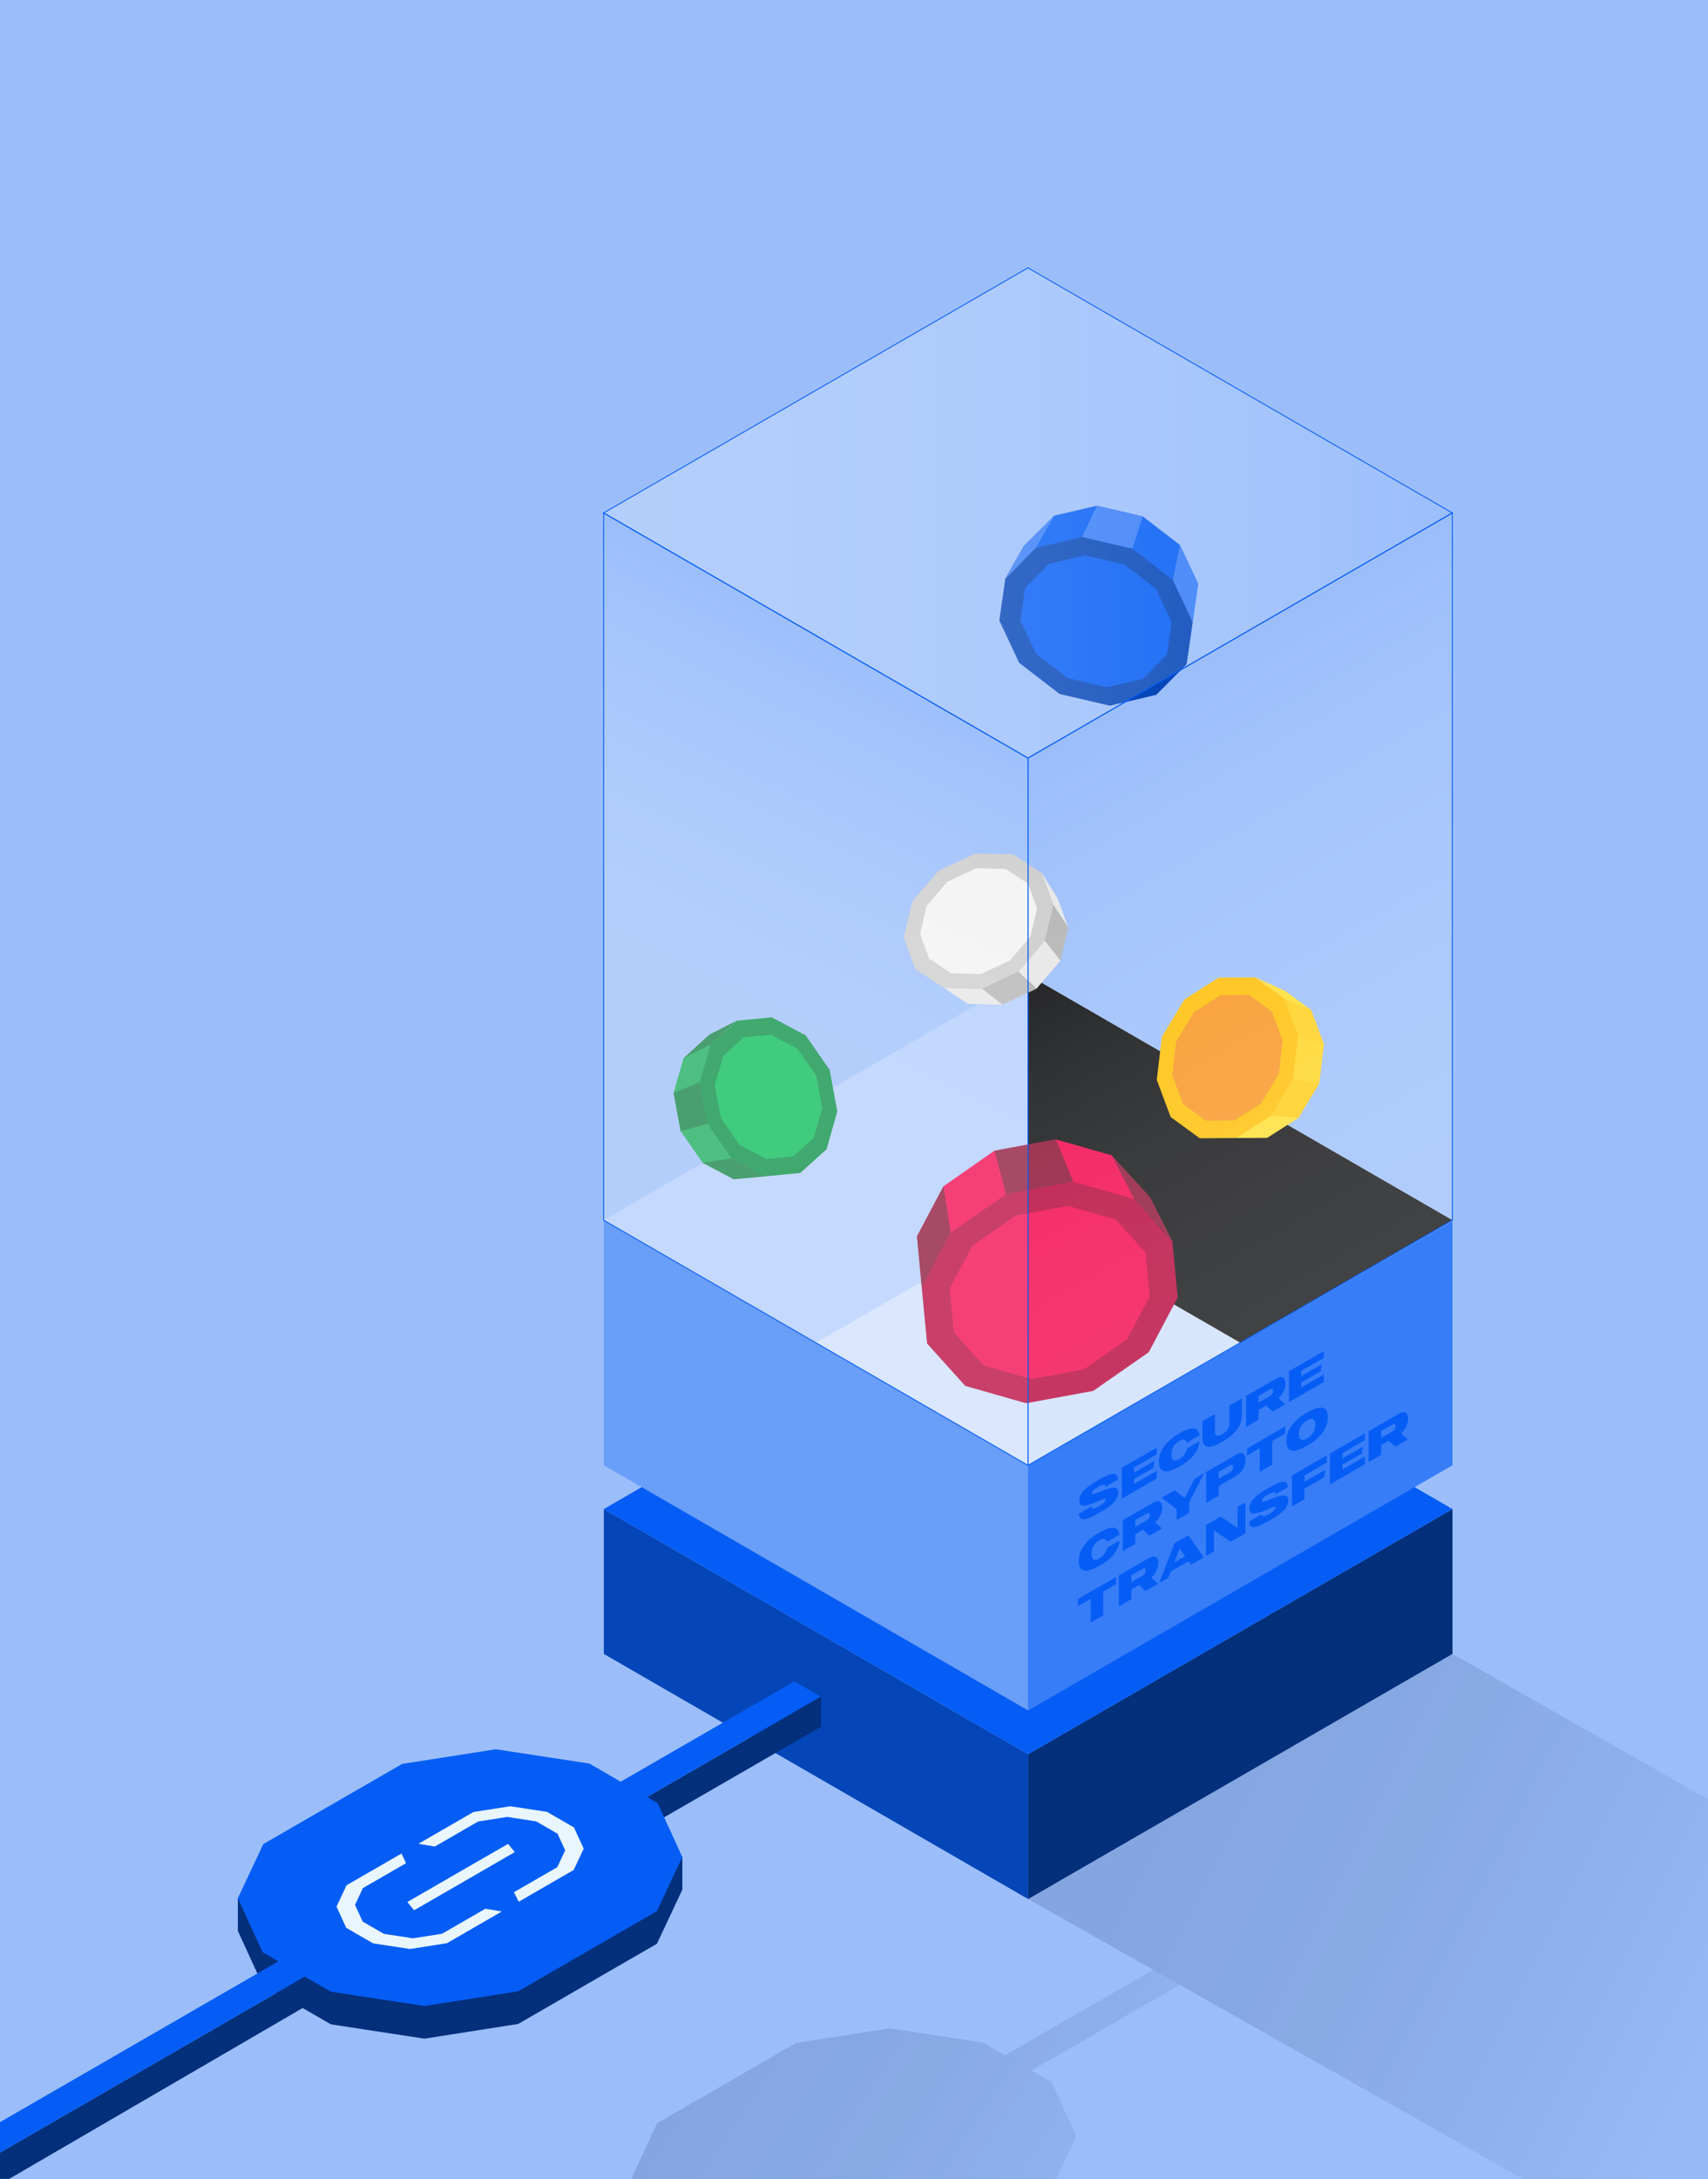 <svg xmlns="http://www.w3.org/2000/svg" xmlns:xlink="http://www.w3.org/1999/xlink" viewBox="0 0 378 482.01"><rect x="0" y="0" width="378" height="482.01" fill="#808080" stroke="none"/><defs><style>.cls-1{isolation:isolate;}.cls-2{fill:#9bbefb;}.cls-3,.cls-34{opacity:0.25;}.cls-3{fill:url(#linear-gradient);}.cls-4{fill:#032f7b;}.cls-5{fill:#0446b8;}.cls-6{fill:#055df5;}.cls-7{fill:#377df7;}.cls-11,.cls-8{fill:#699ef9;}.cls-9{fill:#cddffd;}.cls-10,.cls-24{mix-blend-mode:overlay;}.cls-10{opacity:0.94;}.cls-11,.cls-22,.cls-23{mix-blend-mode:multiply;}.cls-11{opacity:0.29;}.cls-12{fill:#f20049;}.cls-13{fill:#b50037;}.cls-14{fill:#8a0e32;}.cls-15{fill:#13aa56;}.cls-16{fill:#028b3f;}.cls-17{fill:#02b954;}.cls-18{fill:#0e7f40;}.cls-19{fill:#ffbe00;}.cls-20{fill:#f7931e;}.cls-21,.cls-22,.cls-23,.cls-24{fill:#ffde2d;}.cls-22,.cls-29,.cls-30{opacity:0.5;}.cls-23{opacity:0.4;}.cls-24{opacity:0.67;}.cls-25{fill:#ccc;}.cls-26{fill:#f2f2f2;}.cls-27{fill:#e6e6e6;}.cls-28{fill:#b3b3b3;}.cls-29{fill:url(#linear-gradient-2);}.cls-30{fill:url(#linear-gradient-3);}.cls-31{opacity:0.44;fill:url(#linear-gradient-4);}.cls-32{fill:none;stroke:#055df5;stroke-miterlimit:10;stroke-width:0.2px;}.cls-33{fill:#e9f6fd;}.cls-34{fill:url(#linear-gradient-5);}</style><linearGradient id="linear-gradient" x1="246.34" y1="382.29" x2="380.78" y2="449.84" gradientUnits="userSpaceOnUse"><stop offset="0" stop-color="#01173d" stop-opacity="0.6"/><stop offset="0.36" stop-color="#01173d" stop-opacity="0.53"/><stop offset="0.74" stop-color="#01173d" stop-opacity="0.32"/><stop offset="1" stop-color="#01173d" stop-opacity="0.1"/></linearGradient><linearGradient id="linear-gradient-2" x1="171.52" y1="237.3" x2="212.8" y2="152.84" gradientUnits="userSpaceOnUse"><stop offset="0.07" stop-color="#fff" stop-opacity="0.5"/><stop offset="0.23" stop-color="#fff" stop-opacity="0.48"/><stop offset="0.39" stop-color="#fff" stop-opacity="0.43"/><stop offset="0.56" stop-color="#fff" stop-opacity="0.35"/><stop offset="0.74" stop-color="#fff" stop-opacity="0.23"/><stop offset="0.91" stop-color="#fff" stop-opacity="0.09"/><stop offset="1" stop-color="#fff" stop-opacity="0"/></linearGradient><linearGradient id="linear-gradient-3" x1="133.67" y1="113.37" x2="321.5" y2="113.37" gradientUnits="userSpaceOnUse"><stop offset="0" stop-color="#fff" stop-opacity="0.5"/><stop offset="0.17" stop-color="#fff" stop-opacity="0.48"/><stop offset="0.35" stop-color="#fff" stop-opacity="0.43"/><stop offset="0.53" stop-color="#fff" stop-opacity="0.35"/><stop offset="0.72" stop-color="#fff" stop-opacity="0.23"/><stop offset="0.91" stop-color="#fff" stop-opacity="0.09"/><stop offset="1" stop-color="#fff" stop-opacity="0"/></linearGradient><linearGradient id="linear-gradient-4" x1="303.24" y1="285.44" x2="303.24" y2="149.65" gradientTransform="matrix(0.87, -0.5, 0, 1.15, 11.89, 119.31)" xlink:href="#linear-gradient-3"/><linearGradient id="linear-gradient-5" x1="155.67" y1="431.11" x2="257.08" y2="497.64" xlink:href="#linear-gradient"/></defs><g class="cls-1"><g id="Layer_2" data-name="Layer 2"><g id="Layer_1-2" data-name="Layer 1"><rect class="cls-2" width="378" height="482"/><polygon class="cls-3" points="227.54 420.1 337 482 378 482 378 398.02 321.45 365.87 227.54 420.1"/><polygon class="cls-4" points="321.45 333.82 321.45 365.87 227.54 420.1 227.54 388.05 321.45 333.82"/><polygon class="cls-5" points="227.54 388.05 227.54 420.1 133.63 365.87 133.63 333.82 227.54 388.05"/><polygon class="cls-6" points="227.54 279.6 321.45 333.82 227.54 388.05 133.63 333.82 227.54 279.6"/><polygon class="cls-7" points="321.45 269.92 321.45 324.14 227.54 378.38 227.54 324.15 321.45 269.92"/><polygon class="cls-8" points="227.54 324.15 227.54 378.38 133.63 324.14 133.63 269.92 227.54 324.15"/><polygon class="cls-9" points="227.54 215.7 321.45 269.92 227.54 324.15 133.63 269.92 227.54 215.7"/><polygon class="cls-10" points="321.45 269.93 274.5 297.04 227.54 269.92 227.54 215.69 321.45 269.93"/><polygon class="cls-11" points="227.54 215.69 227.54 269.92 180.58 297.04 133.63 269.93 227.54 215.69"/><polygon class="cls-6" points="225.94 128.79 227.16 120.27 233.31 114.07 242.74 111.87 252.92 114.24 261.12 120.56 265.15 129.13 263.92 137.66 257.77 143.85 248.35 146.06 238.17 143.69 229.97 137.37 225.94 128.79"/><polygon class="cls-5" points="221.16 137.26 222.5 127.96 229.21 121.2 239.5 118.79 250.61 121.38 259.56 128.28 263.96 137.63 262.62 146.94 255.91 153.7 245.62 156.11 234.51 153.52 225.55 146.62 221.16 137.26"/><polygon class="cls-6" points="225.83 137.3 226.88 130.03 232.12 124.74 240.17 122.86 248.85 124.89 255.85 130.28 259.28 137.59 258.24 144.87 252.99 150.15 244.95 152.04 236.26 150.01 229.27 144.62 225.83 137.3"/><polygon class="cls-7" points="222.43 128 226.58 120.73 233.31 114.07 229.21 121.2 222.43 128"/><polygon class="cls-7" points="239.5 118.79 242.74 111.87 252.92 114.24 250.61 121.38 239.5 118.79"/><polygon class="cls-7" points="259.56 128.28 261.12 120.56 265.15 129.13 263.96 137.63 259.56 128.28"/><polygon class="cls-12" points="254.85 275.52 253.77 264.17 246.03 255.58 233.69 252.06 220.07 254.56 208.82 262.4 202.95 273.48 204.03 284.84 211.77 293.43 224.11 296.95 237.72 294.45 248.98 286.61 254.85 275.52"/><polygon class="cls-13" points="260.64 287.03 259.46 274.63 251.01 265.26 237.54 261.42 222.68 264.15 210.4 272.71 203.99 284.81 205.17 297.2 213.62 306.58 227.08 310.42 241.94 307.69 254.23 299.13 260.64 287.03"/><polygon class="cls-12" points="254.46 286.79 253.53 277.1 246.93 269.77 236.4 266.77 224.78 268.9 215.18 275.59 210.17 285.05 211.09 294.74 217.7 302.07 228.22 305.07 239.84 302.94 249.44 296.25 254.46 286.79"/><polygon class="cls-14" points="259.54 274.69 254.52 264.82 246.03 255.58 251.01 265.26 259.54 274.69"/><polygon class="cls-14" points="237.54 261.42 233.69 252.06 220.07 254.56 222.68 264.15 237.54 261.42"/><polygon class="cls-14" points="210.4 272.71 208.82 262.4 202.95 273.48 203.99 284.81 210.4 272.71"/><polygon class="cls-15" points="163.65 228.65 156.59 229.32 151.26 234.12 149.08 241.78 150.63 250.23 155.5 257.22 162.38 260.86 169.43 260.19 174.76 255.38 176.94 247.73 175.39 239.28 170.53 232.29 163.65 228.65"/><polygon class="cls-16" points="170.79 225.05 163.09 225.79 157.28 231.03 154.89 239.39 156.58 248.61 161.9 256.24 169.41 260.22 177.1 259.48 182.92 254.24 185.3 245.88 183.61 236.66 178.3 229.03 170.79 225.05"/><polygon class="cls-17" points="170.64 228.89 164.62 229.46 160.07 233.56 158.21 240.1 159.53 247.31 163.69 253.27 169.56 256.38 175.57 255.81 180.12 251.7 181.98 245.17 180.66 237.96 176.51 232 170.64 228.89"/><polygon class="cls-18" points="163.13 225.74 157 228.85 151.26 234.12 157.28 231.03 163.13 225.74"/><polygon class="cls-18" points="154.89 239.39 149.08 241.78 150.63 250.23 156.58 248.61 154.89 239.39"/><polygon class="cls-18" points="161.9 256.24 155.5 257.22 162.38 260.86 169.41 260.22 161.9 256.24"/><polygon class="cls-19" points="267.13 247.43 273.03 251.74 280.44 251.68 287.37 247.27 291.96 239.68 292.99 230.96 290.17 223.44 284.27 219.13 276.87 219.19 269.94 223.6 265.35 231.18 264.32 239.9 267.13 247.43"/><polygon class="cls-19" points="259.08 247.1 265.52 251.8 273.6 251.74 281.16 246.93 286.17 238.65 287.29 229.13 284.22 220.91 277.79 216.21 269.7 216.27 262.14 221.09 257.13 229.37 256.01 238.89 259.08 247.1"/><polygon class="cls-20" points="261.82 244.24 266.86 247.92 273.17 247.87 279.08 244.1 283 237.63 283.88 230.19 281.48 223.77 276.45 220.09 270.13 220.14 264.22 223.91 260.3 230.38 259.42 237.82 261.82 244.24"/><polygon class="cls-21" points="290.17 223.44 284.27 219.13 277.79 216.21 284.22 220.91 290.17 223.44"/><polyline class="cls-21" points="280.44 251.68 273.6 251.74 265.52 251.8"/><polygon class="cls-22" points="292.99 230.96 290.17 223.44 284.22 220.91 287.29 229.13 292.99 230.96"/><polygon class="cls-21" points="273.6 251.74 280.44 251.68 287.37 247.27 281.29 246.83 273.6 251.74"/><polygon class="cls-23" points="281.29 246.83 287.37 247.27 291.96 239.68 286.17 238.65 281.29 246.83"/><polygon class="cls-24" points="286.17 238.65 291.96 239.68 292.99 230.96 287.29 229.13 286.17 238.65"/><polygon class="cls-25" points="200.02 207.38 202.56 214.38 208.91 218.56 217.33 218.75 225.42 214.92 231.24 208.13 233.13 200.16 230.59 193.16 224.29 189.01 215.93 188.81 207.73 192.62 201.91 199.41 200.02 207.38"/><polygon class="cls-26" points="203.63 206.59 205.62 212.06 210.54 215.31 217.08 215.47 223.49 212.49 228.04 207.18 229.52 200.95 227.53 195.48 222.61 192.23 216.07 192.07 209.66 195.05 205.11 200.36 203.63 206.59"/><polygon class="cls-27" points="236.43 205.21 234.1 198.8 230.59 193.16 233.13 200.16 236.43 205.21"/><polygon class="cls-28" points="234.7 212.51 236.43 205.21 233.13 200.16 231.24 208.13 234.7 212.51"/><polygon class="cls-27" points="208.91 218.56 214.24 222.07 221.91 222.25 217.42 218.75 208.91 218.56"/><polygon class="cls-28" points="217.37 218.72 221.86 222.23 229.36 218.74 225.42 214.92 217.37 218.72"/><polygon class="cls-27" points="225.42 214.92 229.36 218.74 234.7 212.51 231.24 208.13 225.42 214.92"/><polygon class="cls-29" points="227.49 324.15 133.58 269.92 133.68 113.37 227.59 167.6 227.49 324.15"/><polygon class="cls-30" points="227.59 167.59 133.68 113.37 227.59 59.14 321.5 113.37 227.59 167.59"/><polygon class="cls-31" points="321.41 270.21 227.5 324.15 227.59 167.59 321.5 113.36 321.41 270.21"/><polygon class="cls-32" points="227.5 167.7 227.5 324.15 133.59 269.92 133.59 113.47 227.5 167.7"/><polygon class="cls-32" points="321.41 113.47 321.41 269.92 227.5 324.15 227.5 167.7 321.41 113.47"/><polygon class="cls-32" points="227.5 59.25 321.42 113.47 227.5 167.7 133.59 113.47 227.5 59.25"/><polygon class="cls-4" points="181.66 382 175.82 378.62 175.82 371.93 181.66 375.3 181.66 382"/><polygon class="cls-4" points="181.66 382 141.31 405.29 141.31 398.61 181.66 375.31 181.66 382"/><polygon class="cls-6" points="141.31 398.61 181.66 375.31 175.83 371.93 135.49 395.22 141.31 398.61"/><polygon class="cls-4" points="52.64 427.14 52.64 419.92 73.49 406.38 73.7 406.34 73.76 406.22 88.98 397.43 109.72 394.18 130.42 397.34 151.01 410.8 151.01 418.02 145.38 429.99 130.16 438.78 129.95 438.82 129.89 438.94 114.67 447.73 93.93 450.98 73.23 447.81 58.12 439.09 52.64 427.14"/><polygon class="cls-6" points="52.64 419.92 58.27 407.94 73.49 399.15 73.7 399.12 73.76 399 88.98 390.21 109.72 386.96 130.42 390.12 145.53 398.85 151.01 410.8 145.38 422.77 130.16 431.56 129.95 431.6 129.89 431.72 114.67 440.51 93.93 443.76 73.23 440.59 58.12 431.87 52.64 419.92"/><polygon class="cls-33" points="76.63 426.47 82.58 429.9 90.73 431.15 98.9 429.87 104.89 426.41 104.91 426.36 105 426.35 110.99 422.89 111.01 422.84 107.38 422.23 107.36 422.27 102.64 425 102.57 425.01 102.55 425.05 97.83 427.77 91.39 428.78 84.97 427.8 80.27 425.09 78.57 421.38 80.32 417.67 85.05 414.94 85.05 414.94 85.11 414.93 85.13 414.89 89.86 412.16 88.86 410.05 88.78 410.07 82.79 413.53 82.77 413.57 82.77 413.58 82.68 413.59 76.69 417.05 74.48 421.76 74.47 421.76 76.63 426.47"/><polygon class="cls-33" points="121.07 400.81 127.02 404.25 129.18 408.95 126.96 413.67 120.97 417.13 120.88 417.14 120.86 417.19 114.87 420.65 114.79 420.66 113.72 418.57 113.8 418.55 118.52 415.83 118.54 415.79 118.6 415.78 123.33 413.05 125.08 409.33 123.38 405.63 118.68 402.92 112.26 401.93 105.82 402.94 101.1 405.67 101.1 405.68 101.08 405.71 101.02 405.72 96.29 408.45 96.27 408.49 92.64 407.88 92.66 407.83 98.66 404.37 98.73 404.36 98.76 404.31 104.76 400.85 112.92 399.57 112.92 399.57 121.07 400.81"/><polygon class="cls-33" points="91.65 422.58 113.93 409.71 112.44 407.89 90.15 420.75 91.65 422.58"/><polygon class="cls-34" points="232.72 460.58 238.2 472.53 233.74 482.01 139.99 482.01 139.82 481.65 145.45 469.67 160.67 460.88 160.89 460.85 160.94 460.73 176.17 451.94 196.91 448.69 217.61 451.85 222.46 454.66 255.21 435.75 261.11 439.09 228.31 458.03 232.72 460.58"/><polygon class="cls-4" points="67.62 437.15 67.62 443.83 2.03 482 0 482 0 476.19 67.62 437.15"/><polygon class="cls-6" points="0 476.19 67.62 437.15 61.8 433.77 0 469.45 0 476.19"/><path class="cls-6" d="M247.46,330c.08,2.18-2.12,3.45-4.34,4.73s-4.33,2.25-4.33.12l2.76-1.6c0,.74.75.45,1.54,0s1.64-.94,1.59-1.54c-.08-.83-5.75,3.06-5.82.44-.07-2.12,2.06-3.48,4.26-4.76s4.27-2.22,4.27-.08l-2.69,1.55c0-.73-.75-.44-1.54,0s-1.56.9-1.51,1.49C241.72,331.23,247.39,327.45,247.46,330Z"/><path class="cls-6" d="M248.28,331.52v-6.83l7.71-4.45v1.5l-5,2.86v1.16l4.52-2.61-.22,1.55-4.3,2.48v1.08l5-2.86v1.67Z"/><path class="cls-6" d="M256.49,323.36c0-2.78,2-4.83,4.59-6.32,2.36-1.36,4.13-1.62,4.4.49l-2.79,1.61c-.19-.75-.78-.9-1.69-.38a3.31,3.31,0,0,0-1.74,3c0,1.35.64,1.63,1.74,1a3.42,3.42,0,0,0,1.69-2.33l2.79-1.61c-.27,2.43-2,4.21-4.4,5.57C258.51,325.87,256.49,326.15,256.49,323.36Z"/><path class="cls-6" d="M266.12,318.06v-3.67l2.76-1.6v4c0,1,.72,1,1.61.49a2.86,2.86,0,0,0,1.6-2.34v-4l2.76-1.59V313c0,2.75-2,4.54-4.36,5.94S266.12,320.81,266.12,318.06Z"/><path class="cls-6" d="M278.53,314.06l-2.76,1.59v-6.83l6.8-3.93c1.15-.66,1.93-.09,1.93,1.22a4.52,4.52,0,0,1-1.57,3.17l1.5,1.37-2.77,1.6-1.45-1.33-1.68,1Zm0-3.75,2.51-1.45a1.43,1.43,0,0,0,.7-1.15c0-.44-.24-.62-.63-.4l-2.58,1.5Z"/><path class="cls-6" d="M285.27,310.17v-6.84l7.71-4.45v1.5l-5,2.86v1.16l4.52-2.6-.22,1.54-4.3,2.48v1.08l5-2.86v1.67Z"/><path class="cls-6" d="M238.75,345.33c0-2.78,2-4.83,4.59-6.32,2.36-1.36,4.12-1.63,4.4.49L245,341.11c-.19-.75-.79-.91-1.69-.38a3.32,3.32,0,0,0-1.75,3c0,1.34.65,1.62,1.75,1A3.45,3.45,0,0,0,245,342.4l2.79-1.61c-.28,2.43-2,4.2-4.4,5.56C240.76,347.84,238.75,348.11,238.75,345.33Z"/><path class="cls-6" d="M251.25,341.53l-2.76,1.59v-6.83l6.8-3.93c1.15-.66,1.93-.09,1.93,1.22a4.48,4.48,0,0,1-1.57,3.17l1.5,1.37-2.77,1.6-1.45-1.33-1.68,1Zm0-3.75,2.52-1.45a1.45,1.45,0,0,0,.69-1.15c0-.44-.24-.62-.62-.39l-2.59,1.49Z"/><path class="cls-6" d="M263.19,332.3v2.34l-2.77,1.6V333.9l-3.29-2.6,2.84-1.64,2.2,1.74,2.2-4.28,2.11-1.22Z"/><path class="cls-6" d="M269.7,330.88l-2.76,1.59v-6.83l6.8-3.93c1.15-.66,1.93-.09,1.93,1.22a4.2,4.2,0,0,1-1.93,3.45l-4,2.33Zm0-3.75,2.59-1.49a1.31,1.31,0,0,0,.62-1.11c0-.44-.24-.62-.62-.4l-2.59,1.49Z"/><path class="cls-6" d="M284.39,317.15l-2.84,1.64V324l-2.76,1.59v-5.25L276,322v-1.58l8.44-4.88Z"/><path class="cls-6" d="M284.69,318.81c0-2.79,2-4.84,4.59-6.32s4.58-1.76,4.58,1-2,4.84-4.58,6.32S284.69,321.59,284.69,318.81Zm2.76-1.6c0,1.35.73,1.59,1.83,1a3.44,3.44,0,0,0,1.81-3.05c0-1.35-.71-1.59-1.81-.95A3.46,3.46,0,0,0,287.45,317.21Z"/><path class="cls-6" d="M247,350.44l-2.84,1.64v5.26l-2.76,1.59v-5.25l-2.84,1.63v-1.58l8.44-4.87Z"/><path class="cls-6" d="M250.38,353.75l-2.76,1.6v-6.84l6.8-3.92c1.16-.67,1.93-.09,1.93,1.22a4.51,4.51,0,0,1-1.57,3.17l1.5,1.37-2.77,1.6-1.45-1.33-1.68,1Zm0-3.75,2.52-1.45a1.45,1.45,0,0,0,.69-1.15c0-.44-.24-.61-.62-.39l-2.59,1.49Z"/><path class="cls-6" d="M263,339.63l3.39,4.88-2.84,1.64-.54-.78-3.91,2.26-.54,1.4-2,1.13,3.39-8.79Zm-.75,4.64-1.19-1.72-1.19,3.1Z"/><path class="cls-6" d="M268.65,343.21l-1.75,1v-6.84l3.27-1.89,3.72,2.57v-4.71l1.74-1v6.84l-3.28,1.89-3.7-2.57Z"/><path class="cls-6" d="M285.11,331.74c.08,2.17-2.12,3.44-4.34,4.72s-4.34,2.25-4.34.13l2.77-1.6c0,.73.75.45,1.54,0s1.64-1,1.58-1.54c-.07-.84-5.74,3.06-5.81.44-.08-2.12,2.05-3.49,4.26-4.76S285,326.9,285,329l-2.69,1.55c0-.73-.75-.44-1.54,0s-1.56.9-1.51,1.5C279.37,332.94,285,329.15,285.11,331.74Z"/><path class="cls-6" d="M288.69,331.64l-2.76,1.59V326.4l7.71-4.46v1.59l-4.95,2.86v1.41l4.58-2.65-.21,1.63-4.37,2.53Z"/><path class="cls-6" d="M294.34,328.38v-6.84l7.71-4.45v1.5l-4.95,2.86v1.16l4.52-2.6-.22,1.54L297.1,324v1.08l4.95-2.86v1.67Z"/><path class="cls-6" d="M305.66,321.84l-2.76,1.59V316.6l6.8-3.93c1.15-.66,1.93-.09,1.93,1.22a4.52,4.52,0,0,1-1.57,3.17l1.5,1.37-2.77,1.6-1.45-1.33-1.68,1Zm0-3.75,2.52-1.45a1.45,1.45,0,0,0,.69-1.15c0-.44-.24-.62-.62-.4l-2.59,1.49Z"/></g></g></g></svg>